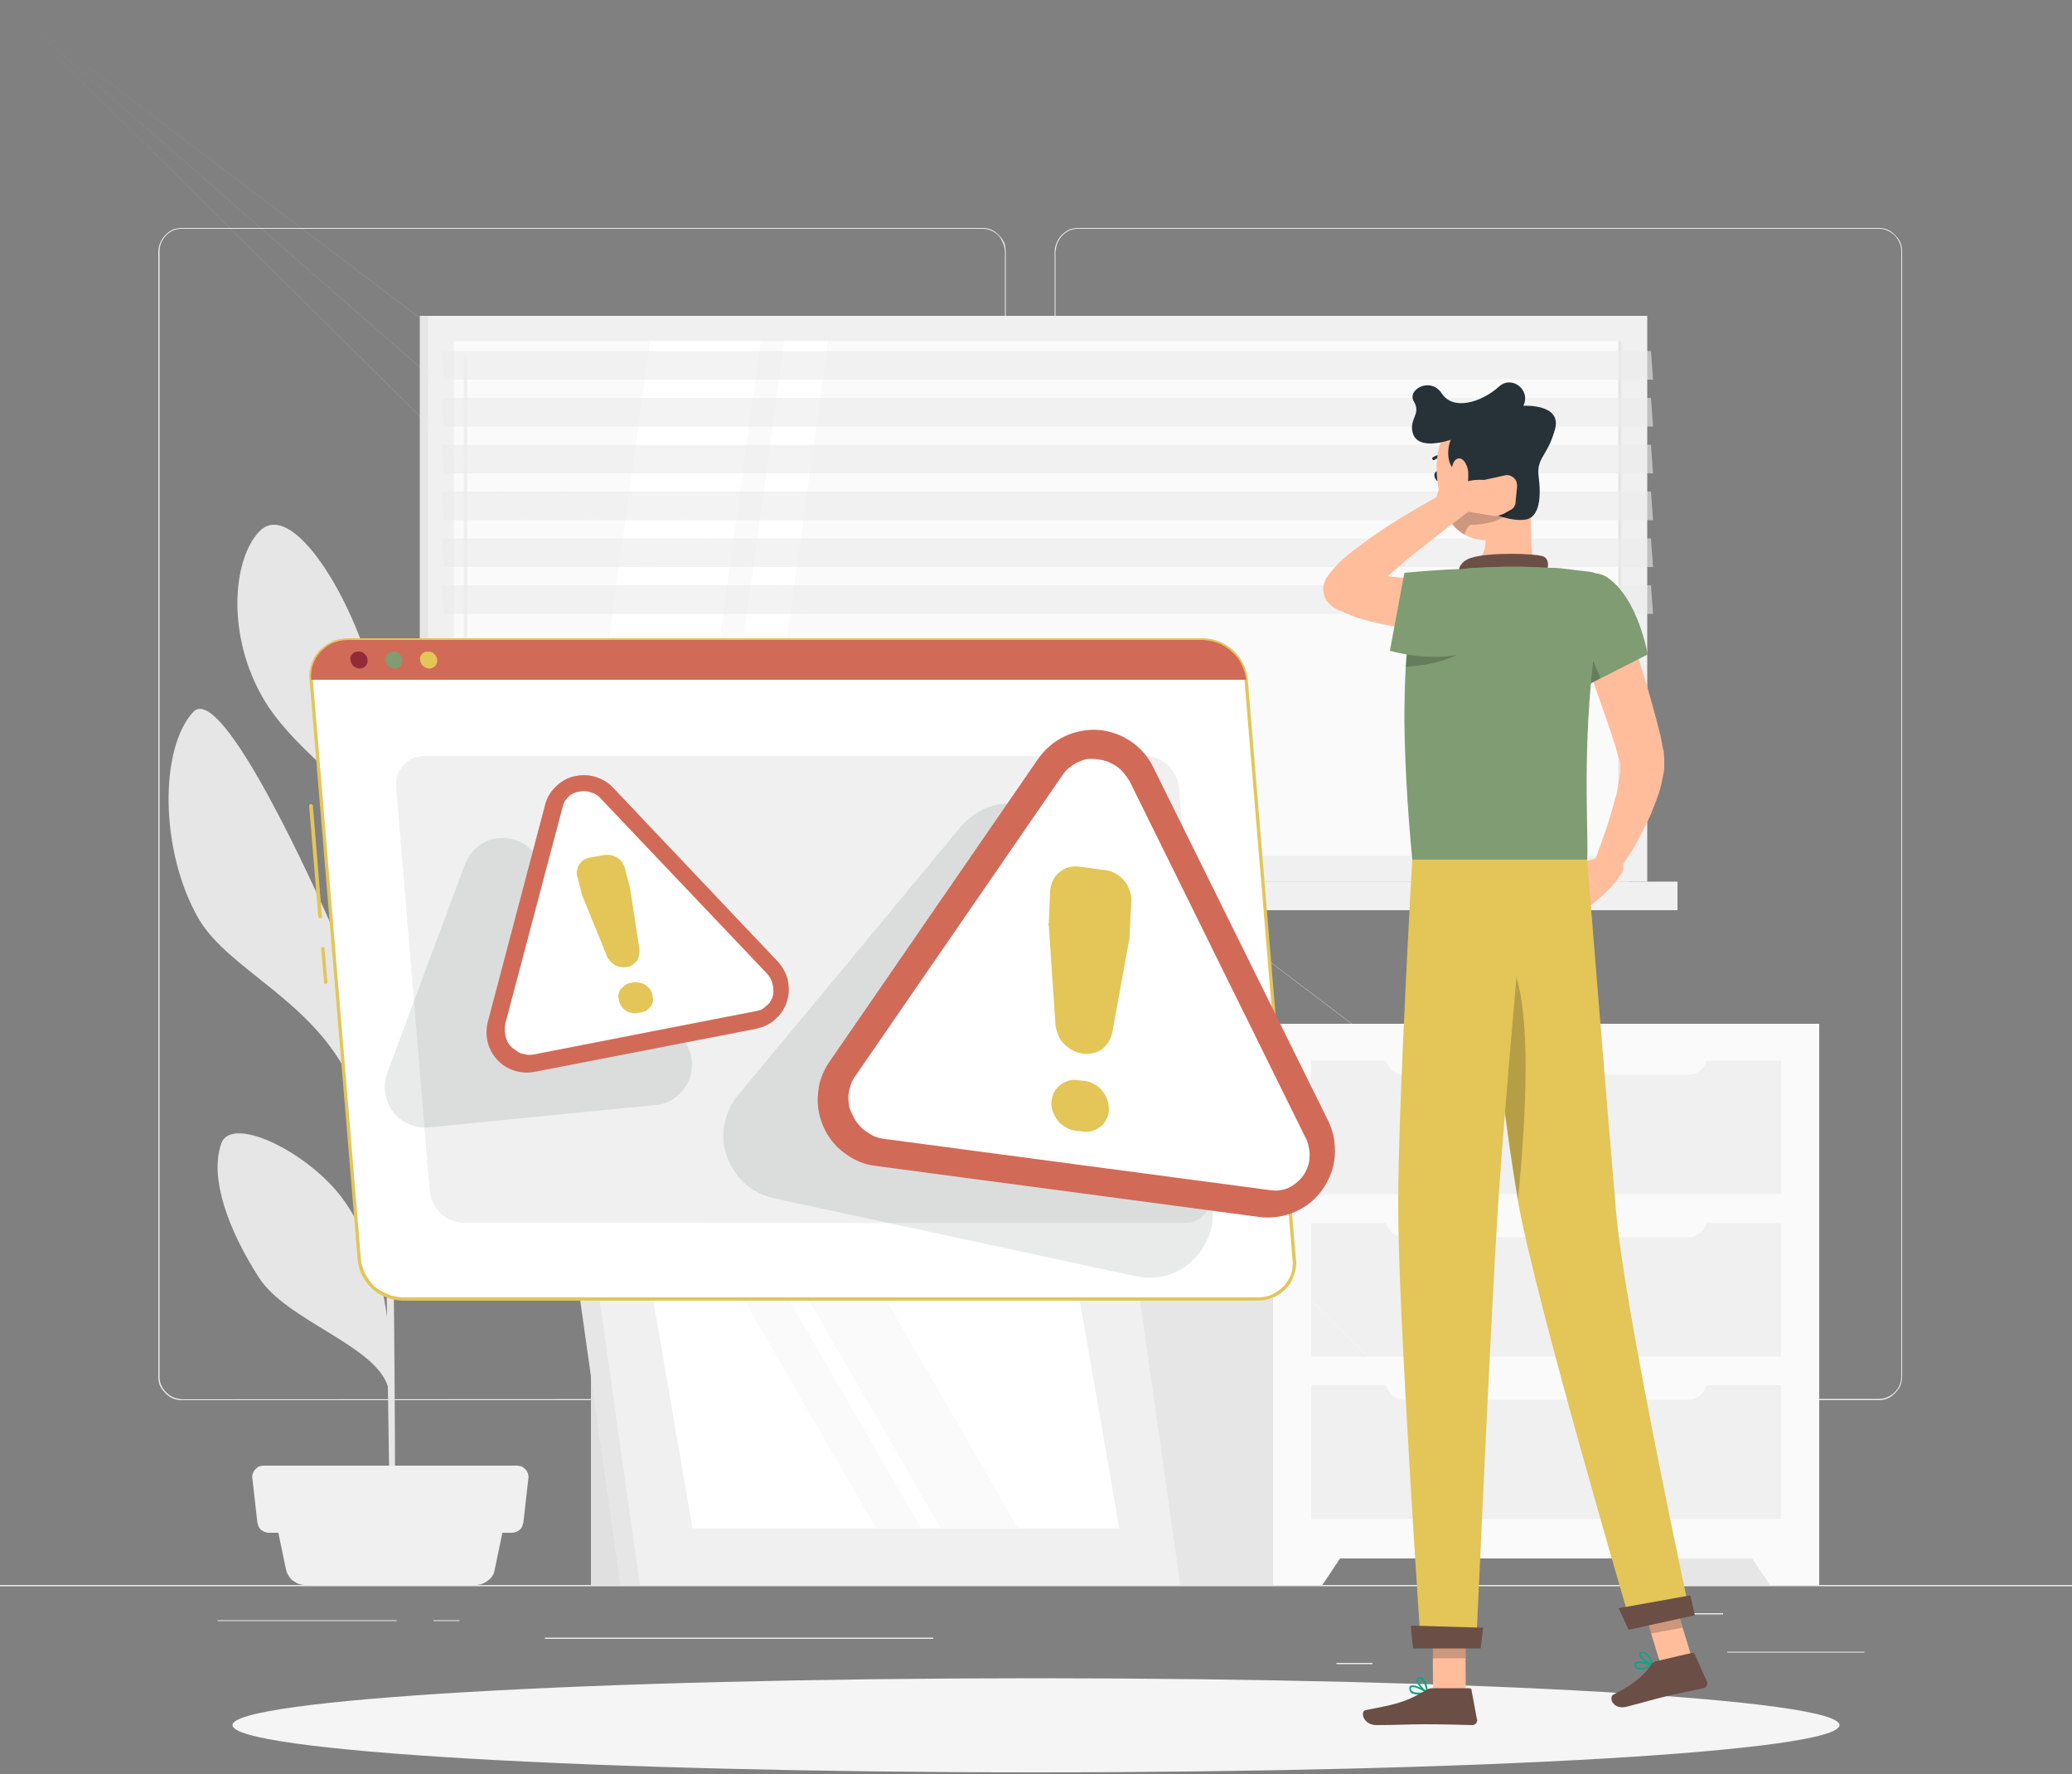 <?xml version="1.0" encoding="utf-8"?>
<!-- Generator: Adobe Illustrator 27.0.0, SVG Export Plug-In . SVG Version: 6.00 Build 0)  -->
<svg version="1.1" id="Layer_1" xmlns="http://www.w3.org/2000/svg" xmlns:xlink="http://www.w3.org/1999/xlink" x="0px" y="0px"
	 viewBox="0 0 500 428" style="enable-background:new 0 0 500 428;" xml:space="preserve">
<rect x="0" y="0" width="500" height="428" fill="#808080" stroke="none"/>
<style type="text/css">
	.st0{fill:#EBEBEB;}
	.st1{fill-rule:evenodd;clip-rule:evenodd;fill:#EBEBEB;}
	.st2{fill:#E6E6E6;}
	.st3{fill:#F0F0F0;}
	.st4{fill:#FAFAFA;}
	.st5{fill:#FFFFFF;}
	.st6{opacity:0.6;fill:#EBEBEB;enable-background:new    ;}
	.st7{fill:#E0E0E0;}
	.st8{fill:#F5F5F5;}
	.st9{fill:#E3C558;}
	.st10{fill-rule:evenodd;clip-rule:evenodd;fill:#E3C558;}
	.st11{fill:#D26A58;}
	.st12{fill:#912B38;}
	.st13{fill:#809C73;}
	.st14{opacity:0.1;fill:#263238;enable-background:new    ;}
	.st15{fill:#FFBD9C;}
	.st16{fill:#263238;}
	.st17{fill:#6B4E45;}
	.st18{fill-rule:evenodd;clip-rule:evenodd;fill:#0DA487;}
	.st19{opacity:0.2;enable-background:new    ;}
	.st20{opacity:0.2;}
</style>
<g id="freepik--background-complete--inject-17">
	<path id="Layer" class="st0" d="M0,382.4h500v0.3H0V382.4z"/>
	<path id="Layer_00000114792617801845209340000010138955802670485127_" class="st0" d="M416.8,398.5h33.1v0.2h-33.1V398.5z"/>
	<path id="Layer_00000124851049407281506420000014002955155978650529_" class="st0" d="M322.5,401.2h8.7v0.3h-8.7V401.2z"/>
	<path id="Layer_00000057844476902316750460000001408344935422948483_" class="st0" d="M396.6,389.2h19.2v0.3h-19.2V389.2z"/>
	<path id="Layer_00000070108737045387677270000017865384644212525489_" class="st0" d="M52.5,390.9h43.2v0.2H52.5L52.5,390.9z"/>
	<path id="Layer_00000023960665552097653060000014454153955432275885_" class="st0" d="M104.6,390.9h6.3v0.2h-6.3V390.9z"/>
	<path id="Layer_00000067947242780918187820000008183411075606340768_" class="st0" d="M131.5,395.1h93.7v0.3h-93.7V395.1z"/>
	<path id="Layer_00000065764128804449405970000005345222172927783096_" class="st1" d="M237,337.8H43.9c-0.7,0-1.5-0.1-2.2-0.4
		c-0.7-0.3-1.3-0.8-1.8-1.3s-1-1.1-1.3-1.8c-0.3-0.7-0.4-1.5-0.4-2.2V60.7c0-0.8,0.2-1.5,0.5-2.2c0.3-0.7,0.7-1.3,1.2-1.8
		s1.1-1,1.8-1.3c0.7-0.3,1.5-0.4,2.2-0.4H237c0.7,0,1.5,0.1,2.2,0.4c0.7,0.3,1.3,0.8,1.8,1.3s1,1.1,1.3,1.8c0.3,0.7,0.4,1.5,0.4,2.2
		v271.4c0,0.7-0.1,1.5-0.4,2.2c-0.3,0.7-0.8,1.3-1.3,1.8s-1.1,1-1.8,1.3C238.5,337.7,237.7,337.8,237,337.8z M43.9,55.2
		c-0.7,0-1.4,0.1-2.1,0.4c-0.7,0.3-1.2,0.7-1.7,1.2c-0.5,0.5-0.9,1.1-1.2,1.8c-0.3,0.7-0.4,1.4-0.4,2.1v271.4c0,0.7,0.1,1.4,0.4,2.1
		c0.3,0.7,0.7,1.2,1.2,1.7c0.5,0.5,1,0.9,1.7,1.2s1.4,0.4,2.1,0.5l193.1-0.1c0.7,0,1.4-0.1,2.1-0.4c0.7-0.3,1.3-0.7,1.8-1.2
		c0.5-0.5,0.8-1,1.1-1.7c0.3-0.7,0.5-1.4,0.5-2.1V60.7c0-0.7-0.2-1.4-0.5-2.1c-0.3-0.7-0.6-1.3-1.1-1.8c-0.5-0.5-1.1-0.9-1.8-1.2
		c-0.7-0.3-1.4-0.4-2.1-0.4H43.9z"/>
	<path id="Layer_00000119086123951227456350000004017729165980753063_" class="st1" d="M453.3,337.8H260.2c-0.7,0-1.5-0.1-2.2-0.4
		c-0.7-0.3-1.3-0.8-1.8-1.3c-0.5-0.5-1-1.1-1.3-1.8c-0.3-0.7-0.4-1.5-0.4-2.2V60.7c0-0.8,0.2-1.5,0.5-2.2c0.3-0.7,0.7-1.3,1.2-1.8
		c0.5-0.5,1.1-1,1.8-1.3c0.7-0.3,1.5-0.4,2.2-0.4h193.1c0.7,0,1.5,0.1,2.2,0.4c0.7,0.3,1.3,0.8,1.8,1.3c0.5,0.5,1,1.1,1.3,1.8
		c0.3,0.7,0.4,1.4,0.4,2.2v271.4c0,0.7-0.1,1.5-0.4,2.2c-0.3,0.7-0.8,1.3-1.3,1.8c-0.5,0.5-1.1,1-1.8,1.3
		C454.8,337.7,454,337.8,453.3,337.8z M260.2,55.2c-0.7,0-1.4,0.1-2.1,0.4c-0.7,0.3-1.2,0.7-1.7,1.2c-0.5,0.5-0.9,1.1-1.2,1.8
		c-0.3,0.7-0.4,1.4-0.5,2.1v271.4c0.1,0.7,0.2,1.4,0.5,2.1c0.3,0.7,0.7,1.2,1.2,1.7c0.5,0.5,1,0.9,1.7,1.2s1.4,0.4,2.1,0.4h193.1
		c0.7,0,1.4-0.1,2.1-0.4c0.7-0.3,1.3-0.7,1.8-1.2c0.5-0.5,0.9-1,1.2-1.7c0.3-0.7,0.4-1.4,0.4-2.1V60.7c0-0.7-0.1-1.4-0.4-2.1
		c-0.3-0.7-0.7-1.3-1.2-1.8c-0.5-0.5-1.1-0.9-1.8-1.2c-0.7-0.3-1.4-0.4-2.1-0.4H260.2z"/>
	<path id="Layer_00000025404655618307429880000007258502488875933375_" class="st2" d="M101.3,76.2h291.8v136.5H101.3L101.3,76.2z"
		/>
	<path id="Layer_00000096049346396058982670000002944046224596560258_" class="st3" d="M103.3,76.2h294.2v136.5H103.3L103.3,76.2z"
		/>
	<path id="Layer_00000091695279744527869430000013259910569807806848_" class="st2" d="M101.3,212.7h291.8v6.9H101.3L101.3,212.7z"
		/>
	<path id="Layer_00000047768474946788910290000007930304390797708990_" class="st3" d="M110.7,212.7h294.1v6.9H110.7L110.7,212.7z"
		/>
	<path id="Layer_00000027602468239272120070000003754840804268964015_" class="st4" d="M391.3,82.3v124.2H109.5V82.3H391.3z"/>
	<path id="Layer_00000097492766224840591720000012256974167113242272_" class="st5" d="M139.7,206.5l17.2-124.2h26.7l-17.1,124.2
		H139.7L139.7,206.5z"/>
	<path id="Layer_00000058568129563641574250000001225258747253689760_" class="st3" d="M112.3,200.4
		C112.3,200.4,112.3,200.4,112.3,200.4c-0.2-0.1-0.2-0.1-0.3-0.1c0-0.1,0-0.1-0.1-0.2c0-0.1,0-0.1,0-0.1V86.3c0-0.1,0-0.1,0-0.1
		c0.1-0.1,0.1-0.1,0.1-0.2c0.1-0.1,0.1-0.1,0.2-0.1s0.1,0,0.1,0c0.1,0,0.1,0,0.2,0s0.1,0,0.2,0.1c0,0.1,0,0.1,0,0.2
		c0.1,0,0.1,0,0.1,0.1V200c0,0.1,0,0.1-0.1,0.2c0,0,0,0-0.1,0.1c0,0,0,0-0.1,0.1C112.4,200.4,112.4,200.4,112.3,200.4z"/>
	<path id="Layer_00000006673745146554067410000003784797591116427432_" class="st5" d="M172.2,206.5l17.1-124.2h10.5l-17.2,124.2
		H172.2L172.2,206.5z"/>
	<path id="Layer_00000010277502268696682810000016780990665664041117_" class="st2" d="M391.3,82.3v124.2h-0.8V82.3H391.3z"/>
	<path id="Layer_00000121984932347750256870000007272491701599375015_" class="st6" d="M398.9,91.6H107.1l-0.5-6.9h291.8L398.9,91.6
		z"/>
	<path id="Layer_00000083796949403438330250000013785265027482499728_" class="st6" d="M398.9,102.9H107.1l-0.5-6.9h291.8
		L398.9,102.9z"/>
	<path id="Layer_00000112601849225188088050000011884277506051329678_" class="st6" d="M398.9,114.2H107.1l-0.5-6.9h291.8
		L398.9,114.2z"/>
	<path id="Layer_00000016062334777377304210000010482103592530575503_" class="st6" d="M398.9,125.5H107.1l-0.5-6.9h291.8
		L398.9,125.5z"/>
	<path id="Layer_00000004508026802962880400000015416232837530190472_" class="st6" d="M398.9,136.8H107.1l-0.5-6.9h291.8
		L398.9,136.8z"/>
	<path id="Layer_00000090269059132962042670000001258331965087175048_" class="st6" d="M398.9,148.1H107.1l-0.5-6.9h291.8
		L398.9,148.1z"/>
	<path id="Layer_00000003800000556839294090000001783637968876390581_" class="st2" d="M394.5,247H439v135.4h-44.5V247z"/>
	<path id="Layer_00000090990305990720077550000014170280008942409399_" class="st4" d="M427.1,382.4H439v-18.7h-24.4L427.1,382.4z"
		/>
	<path id="Layer_00000026149611387156855150000008320689192760127918_" class="st2" d="M273.1,247h44.5v135.4h-44.5V247z"/>
	<path id="Layer_00000173866193057758336350000000916317457932501432_" class="st4" d="M307.2,247H439v129H307.2V247z"/>
	<path id="Layer_00000106139775773760732830000003638863758938503557_" class="st4" d="M319.1,382.4h-11.9v-18.7h24.4L319.1,382.4z"
		/>
	<path id="Layer_00000089574537630231891220000015956363384255383441_" class="st3" d="M316.4,295.1h113.4v32.2H316.4V295.1z"/>
	<path id="Layer_00000167365815050426641720000018236013821527930519_" class="st3" d="M316.4,334.2h113.4v32.3H316.4V334.2z"/>
	<path id="Layer_00000170237287727092291850000008840212779894445482_" class="st4" d="M334.2,292.3H412v1.5c0,0.7-0.1,1.3-0.4,1.8
		c-0.2,0.6-0.5,1.1-1,1.5c-0.4,0.5-0.9,0.8-1.5,1c-0.5,0.3-1.1,0.4-1.8,0.4h-68.4c-0.6,0-1.2-0.1-1.8-0.4c-0.5-0.2-1-0.5-1.5-1
		c-0.4-0.4-0.7-0.9-1-1.5c-0.2-0.5-0.3-1.1-0.3-1.8v-1.5C0,0,0,0,0,0L334.2,292.3z"/>
	<path id="Layer_00000027565203062182635400000005720321453669317285_" class="st3" d="M316.4,255.9h113.4v32.2H316.4V255.9z"/>
	<path id="Layer_00000008139441085427412220000000090771168913386670_" class="st4" d="M334.2,253.1H412v1.6c0,0.6-0.1,1.2-0.4,1.7
		c-0.2,0.6-0.5,1.1-1,1.6c-0.4,0.4-0.9,0.7-1.5,1c-0.5,0.2-1.1,0.3-1.8,0.3h-68.4c-0.6,0-1.2-0.1-1.8-0.3c-0.5-0.3-1-0.6-1.5-1
		c-0.4-0.5-0.7-1-1-1.6c-0.2-0.5-0.3-1.1-0.3-1.7v-1.6C0,0,0,0,0,0L334.2,253.1z"/>
	<path id="Layer_00000173866590496004686640000014242073182615374736_" class="st4" d="M334.2,331.4H412v1.6c0,0.6-0.1,1.2-0.4,1.8
		c-0.2,0.5-0.5,1-1,1.5c-0.4,0.5-0.9,0.8-1.5,1c-0.5,0.3-1.1,0.4-1.8,0.4h-68.4c-0.6,0-1.2-0.1-1.8-0.4c-0.5-0.2-1-0.5-1.5-1
		c-0.4-0.5-0.7-1-1-1.5c-0.2-0.6-0.3-1.2-0.3-1.8v-1.6C0,0,0,0,0,0L334.2,331.4z"/>
	<path id="Layer_00000122687144186733698290000013803109087380729011_" class="st2" d="M53.4,275.9c2.5-7.2,22,2.5,30,14.3
		c5.3,7.9,8.5,16.3,10,27.6c-0.2-12.9-0.4-26.7-0.6-39.8c-1.6-3.2-5.2-10.7-7.9-16.6c-8.8-19.9-29.7-27.2-37-39.8
		c-9.4-16.4-9.4-41-1.3-49.8c7-7.7,30.2,44.4,32.8,50.2c9,20,11.6,35,13.3,49.4c-0.2-12.3-0.4-23.5-0.5-32.2
		c-0.5-28.3-1.1-37.4-1.4-40.2c-1-1.4-2.1-3-2.8-3.8c-5.6-7.3-18.1-15.9-24.3-26.4c-9.1-15.3-7.6-33.7-1.2-40.5
		c6.7-7.2,18.5,9.7,24.7,26.5s3.6,32.7,5.4,46.7c0.3,2.7,0.7,13,1,27.4c2-15.5,5.7-25.8,12.7-35.5c8.6-11.8,16.1-26.3,23.2-24.4
		c7.1,1.9,3.3,21-2.4,34.4c-5,11.9-29.6,23.9-33.3,33.5c0.5,19.5,0.8,44.1,1.1,67.1c2-11.9,0.6-12.9,8.6-31
		c4.7-10.8,24.2-24.1,26.5-16.7s-1.2,21.5-8.6,31.3c-5.9,7.9-19,7.9-22,12.8c-0.8,1.2-3,5.6-4.4,8.1c0.3,28,0.4,52.8,0.3,61.2
		l-1.3,0.1c0.1-2.2-0.1-16.4-0.4-35.3c-3.1-10-24.6-15.9-31.2-26.4C55.4,297.2,50.4,284.4,53.4,275.9z"/>
	<path id="Layer_00000183213348206637224090000002479124670612690351_" class="st3" d="M73.6,382.4h41.2c0.5,0,1.1-0.1,1.6-0.3
		c0.5-0.2,1-0.5,1.4-0.8c0.4-0.3,0.8-0.7,1.1-1.2c0.3-0.5,0.4-1,0.5-1.5l3-14.4H66l3,14.4c0.1,0.5,0.3,1,0.6,1.5
		c0.3,0.5,0.6,0.9,1,1.2c0.5,0.3,0.9,0.6,1.4,0.8C72.5,382.3,73.1,382.4,73.6,382.4z"/>
	<path id="Layer_00000173853218305994268830000004256641424019750303_" class="st3" d="M64.9,369.8h58.6c0.4,0,0.7-0.1,1-0.2
		c0.3-0.1,0.6-0.3,0.9-0.5c0.3-0.3,0.5-0.5,0.6-0.8c0.1-0.3,0.2-0.7,0.3-1l1.2-10.6c0.1-0.4,0-0.8-0.1-1.2c-0.1-0.3-0.3-0.7-0.6-1
		c-0.3-0.3-0.6-0.5-0.9-0.7c-0.4-0.1-0.8-0.2-1.2-0.2h-61c-0.4,0-0.8,0.1-1.2,0.2c-0.3,0.2-0.6,0.4-0.9,0.7c-0.3,0.3-0.5,0.7-0.6,1
		c-0.1,0.4-0.2,0.8-0.1,1.2l1.2,10.6c0.1,0.3,0.2,0.7,0.3,1c0.1,0.3,0.3,0.5,0.6,0.8c0.3,0.2,0.6,0.4,0.9,0.5
		C64.2,369.7,64.5,369.8,64.9,369.8z"/>
	<path id="Layer_00000011726262581028017240000016607209179220328584_" class="st7" d="M142.6,317.6h35.2v64.8h-35.2V317.6z"/>
	<path id="Layer_00000099663006776212589240000017171944813635977117_" class="st2" d="M267.6,382.4H149.7l-12.4-87.9h117.9
		L267.6,382.4z"/>
	<path id="Layer_00000073713298467129919150000003478147153122247590_" class="st3" d="M284.8,382.4H154.4L142,294.5h130.4
		L284.8,382.4z"/>
	<path id="Layer_00000162347403389859039920000017466800809556280762_" class="st5" d="M167.1,368.7l-10.4-60.5h102.9l10.5,60.5
		H167.1z"/>
	<path id="Layer_00000084497002267341283930000010400301700848669873_" class="st4" d="M211.4,368.7l-35-60.5h10.9l35,60.5H211.4z"
		/>
	<path id="Layer_00000128484567560301983300000013973659995179467146_" class="st4" d="M227,368.7l-35-60.5h18.7l35,60.5H227z"/>
</g>
<g id="freepik--Shadow--inject-17">
	<path id="freepik--path--inject-17" class="st8" d="M250,427.6c-107.2,0-193.9-5.1-193.9-11.4c0-6.2,86.7-11.3,193.9-11.3
		s193.9,5.1,193.9,11.3C443.9,422.5,357.2,427.6,250,427.6z"/>
</g>
<g id="freepik--Warning--inject-17">
	<path id="Layer_00000069360428670071733200000014260868797850954408_" class="st9" d="M77.3,221.5c-0.1,0-0.1,0-0.2,0
		s-0.1,0-0.1-0.1c-0.1,0-0.1,0-0.1-0.1c-0.1-0.1-0.1-0.1-0.1-0.2l-2.2-26.7c0,0,0,0,0-0.1c0.1-0.1,0.1-0.1,0.1-0.2
		c0.1,0,0.1,0,0.1-0.1c0.1,0,0.1,0,0.2,0s0.1,0,0.2,0c0,0,0,0,0.1,0.1c0.1,0.1,0.1,0.1,0.1,0.1c0.1,0.1,0.1,0.1,0.1,0.2l2.2,26.7
		c0,0.1,0,0.1,0,0.2c-0.1,0-0.1,0-0.1,0.1C77.5,221.5,77.5,221.5,77.3,221.5C77.4,221.5,77.4,221.5,77.3,221.5z"/>
	<path id="Layer_00000129925481549320976360000014456135252785187515_" class="st9" d="M78.6,237.4c-0.1,0-0.1,0-0.2,0
		c0-0.1,0-0.1-0.1-0.1c-0.1-0.1-0.1-0.1-0.1-0.1c0-0.1,0-0.1,0-0.2l-0.7-8.1c0-0.1,0-0.1,0-0.1c0-0.1,0-0.1,0.1-0.2
		c0-0.1,0-0.1,0.1-0.1c0.1,0,0.1,0,0.2,0c0.1,0,0.1,0,0.1,0c0.1,0,0.1,0,0.2,0.1c0.1,0,0.1,0,0.1,0.1c0,0.1,0,0.1,0,0.1l0.7,8.1
		c0,0.1,0,0.1,0,0.2c0,0.1,0,0.1-0.1,0.1c0,0.1,0,0.1-0.1,0.1C78.7,237.4,78.7,237.4,78.6,237.4L78.6,237.4z"/>
	<path id="Layer_00000149383881871926574660000017238890749042757288_" class="st5" d="M303.6,313.4H97.1c-1.3-0.1-2.6-0.3-3.8-0.8
		c-1.2-0.5-2.3-1.2-3.2-2c-1-0.9-1.8-2-2.3-3.1c-0.6-1.2-1-2.4-1.1-3.7L75.1,164c-0.1-1.2,0-2.5,0.4-3.6c0.4-1.2,1-2.3,1.8-3.2
		c0.9-0.9,1.9-1.6,3-2.1s2.3-0.7,3.6-0.7h206.4c1.3,0,2.6,0.3,3.8,0.8c1.2,0.5,2.3,1.2,3.2,2c1,0.9,1.8,2,2.3,3.1
		c0.6,1.2,1,2.4,1.1,3.7l11.6,139.8c0.2,1.2,0,2.4-0.4,3.6c-0.3,1.2-1,2.2-1.8,3.1s-1.8,1.7-3,2.2
		C306,313.1,304.8,313.4,303.6,313.4L303.6,313.4z"/>
	<path id="Layer_00000089570588298175216760000010954779353622428070_" class="st10" d="M303.6,313.8H97.1c-1.4-0.1-2.7-0.3-3.9-0.8
		c-1.3-0.5-2.4-1.2-3.4-2.1c-1-1-1.8-2-2.4-3.2s-1-2.5-1.1-3.9L74.7,164c-0.1-0.6-0.1-1.2,0-1.9c0.1-0.6,0.2-1.2,0.4-1.8
		c0.2-0.6,0.5-1.2,0.8-1.8c0.3-0.5,0.7-1,1.1-1.5c0.5-0.5,1-0.9,1.5-1.3c0.5-0.3,1.1-0.6,1.6-0.9c0.6-0.3,1.2-0.5,1.9-0.6
		c0.6-0.1,1.2-0.2,1.9-0.2h206.4c1.4,0,2.7,0.3,4,0.8c1.2,0.5,2.3,1.2,3.3,2.1c1,0.9,1.8,2,2.4,3.2c0.6,1.3,1,2.6,1.1,3.9
		l11.6,139.8c0.2,1.2,0,2.5-0.4,3.7c-0.4,1.3-1,2.4-1.9,3.3c-0.9,1-1.9,1.7-3.1,2.2S304.8,313.8,303.6,313.8L303.6,313.8z
		 M83.9,154.8c-1.2,0-2.4,0.3-3.5,0.7c-1,0.5-2,1.2-2.8,2c-0.8,0.9-1.4,1.9-1.8,3c-0.3,1.2-0.5,2.3-0.3,3.5l11.6,139.8
		c0.1,1.2,0.5,2.4,1,3.5c0.6,1.1,1.3,2.1,2.2,3c0.9,0.8,2,1.4,3.2,1.9c1.1,0.5,2.3,0.7,3.6,0.8h206.5c1.1,0,2.3-0.2,3.4-0.7
		c1-0.5,2-1.2,2.8-2c0.8-0.9,1.4-1.9,1.8-3c0.3-1.1,0.5-2.3,0.3-3.5L300.3,164c-0.1-1.2-0.5-2.4-1-3.5c-0.6-1.1-1.3-2.1-2.2-3
		c-0.9-0.8-2-1.4-3.2-1.9c-1.1-0.5-2.3-0.7-3.6-0.8L83.9,154.8z"/>
	<path id="Layer_00000113317245404771062440000000393204607023673770_" class="st11" d="M290.3,154.4H83.9c-1.3,0-2.5,0.3-3.6,0.7
		c-1.1,0.5-2.1,1.3-3,2.2c-0.8,0.9-1.4,1.9-1.8,3.1c-0.4,1.1-0.5,2.4-0.4,3.6h225.6c-0.1-1.3-0.5-2.5-1.1-3.7
		c-0.5-1.1-1.3-2.2-2.3-3c-0.9-0.9-2-1.6-3.2-2.1S291.6,154.5,290.3,154.4L290.3,154.4z"/>
	<path id="Layer_00000139257526091806252940000014876786239290258862_" class="st12" d="M88.7,159.2c0,0.3,0,0.5-0.1,0.8
		c-0.1,0.3-0.2,0.5-0.4,0.7c-0.2,0.2-0.4,0.3-0.6,0.4c-0.3,0.1-0.5,0.2-0.8,0.2c-0.3,0-0.5-0.1-0.8-0.2c-0.3-0.1-0.5-0.2-0.7-0.4
		c-0.2-0.2-0.4-0.4-0.5-0.7s-0.2-0.5-0.2-0.8c-0.1-0.3-0.1-0.5,0-0.8c0.1-0.2,0.3-0.4,0.4-0.6c0.2-0.2,0.4-0.4,0.7-0.5
		c0.2-0.1,0.4-0.1,0.7-0.1c0.3,0,0.6,0,0.9,0.1c0.3,0.1,0.5,0.3,0.7,0.5s0.4,0.4,0.5,0.6C88.6,158.7,88.7,158.9,88.7,159.2z"/>
	<path id="Layer_00000144316434229895999440000004157922964557057185_" class="st13" d="M97.1,159.2c0,0.3,0,0.5-0.1,0.8
		c-0.1,0.3-0.2,0.5-0.4,0.7c-0.2,0.2-0.4,0.3-0.6,0.4c-0.3,0.1-0.5,0.2-0.8,0.2s-0.5-0.1-0.8-0.2c-0.3-0.1-0.5-0.2-0.7-0.4
		c-0.2-0.2-0.4-0.4-0.5-0.7c-0.1-0.3-0.2-0.5-0.2-0.8c0-0.3,0-0.5,0.1-0.8c0.1-0.2,0.2-0.4,0.4-0.6s0.4-0.4,0.6-0.5
		c0.3-0.1,0.5-0.1,0.8-0.1c0.3,0,0.5,0,0.8,0.1c0.3,0.1,0.5,0.3,0.7,0.5c0.2,0.2,0.4,0.4,0.5,0.6C97,158.7,97.1,158.9,97.1,159.2z"
		/>
	<path id="Layer_00000177474099812487090130000001649832710669845175_" class="st9" d="M105.5,159.2c0,0.3,0,0.5-0.1,0.8
		c-0.1,0.3-0.2,0.5-0.4,0.7c-0.2,0.2-0.4,0.3-0.6,0.4c-0.3,0.1-0.5,0.2-0.8,0.2c-0.3,0-0.5-0.1-0.8-0.2c-0.3-0.1-0.5-0.2-0.7-0.4
		c-0.2-0.2-0.4-0.4-0.5-0.7s-0.2-0.5-0.2-0.8c-0.1-0.3-0.1-0.5,0-0.8c0.1-0.2,0.3-0.4,0.4-0.6c0.2-0.2,0.4-0.4,0.7-0.5
		c0.2-0.1,0.5-0.1,0.8-0.1c0.3,0,0.5,0,0.8,0.1c0.3,0.1,0.5,0.3,0.7,0.5s0.4,0.4,0.5,0.6C105.4,158.7,105.5,158.9,105.5,159.2z"/>
	<path id="Layer_00000181082421356123267060000014447582817868822959_" class="st3" d="M285.6,295.1L112,295c-1.1,0-2.1-0.2-3-0.6
		c-0.9-0.3-1.8-0.9-2.6-1.6c-0.7-0.7-1.3-1.5-1.8-2.4c-0.5-0.9-0.8-1.9-0.9-3L95.6,190c-0.1-1,0-2,0.3-2.9s0.8-1.8,1.5-2.5
		c0.6-0.7,1.4-1.3,2.3-1.7c0.9-0.3,1.9-0.5,2.9-0.5h173.7c1,0,2,0.2,3,0.6c0.9,0.4,1.8,0.9,2.5,1.6c0.8,0.7,1.4,1.6,1.9,2.5
		c0.5,0.9,0.7,1.9,0.8,2.9l8.1,97.5c0.1,1,0,1.9-0.3,2.8c-0.3,1-0.8,1.8-1.5,2.5c-0.6,0.7-1.4,1.3-2.3,1.7c-0.9,0.4-1.9,0.6-2.9,0.5
		V295.1z"/>
	<path id="Layer_00000115492486275855672920000009999891467838556599_" class="st14" d="M231.9,199.4l-53.8,64.8
		c-1.7,2-2.8,4.5-3.3,7.1s-0.3,5.2,0.6,7.7c0.9,2.5,2.4,4.8,4.3,6.5c2,1.8,4.4,3,7,3.6l87.3,18.8c2.7,0.6,5.6,0.5,8.2-0.4
		c2.7-0.9,5-2.5,6.8-4.7c1.8-2.1,3-4.7,3.5-7.4c0.4-2.8,0.1-5.6-0.9-8.2l-33.5-83.7c-1-2.5-2.6-4.6-4.7-6.3
		c-2.1-1.7-4.6-2.8-7.2-3.2c-2.7-0.4-5.4-0.1-7.9,0.8C235.8,195.8,233.6,197.4,231.9,199.4L231.9,199.4z"/>
	<path id="Layer_00000168112372264624414640000002044651309239155334_" class="st14" d="M112.2,208.5L93.4,259
		c-0.5,1.5-0.7,3.2-0.4,4.8c0.2,1.6,0.9,3.2,1.9,4.5s2.3,2.3,3.8,2.9c1.5,0.7,3.1,1,4.8,0.8l54.7-5.4c1.8-0.1,3.4-0.8,4.8-1.8
		c1.4-1.1,2.5-2.4,3.2-4.1c0.7-1.6,0.9-3.3,0.7-5.1c-0.2-1.7-0.9-3.3-2-4.7l-36-45.1c-1.1-1.4-2.5-2.4-4.1-3s-3.4-0.8-5.1-0.5
		c-1.7,0.2-3.3,1-4.6,2.1C113.8,205.5,112.8,206.9,112.2,208.5z"/>
	<path id="Layer_00000043452698591027894350000017862847963960268174_" class="st11" d="M250.5,183.1l-50.3,73
		c-1.6,2.3-2.6,4.9-2.8,7.7c-0.3,2.7,0.2,5.5,1.3,8c1.1,2.6,2.9,4.8,5.1,6.4c2.2,1.7,4.8,2.8,7.6,3.1l92.4,12.3
		c2.9,0.4,5.9,0,8.6-1.2c2.7-1.1,5-3,6.7-5.4s2.8-5.2,3-8.1s-0.3-5.9-1.6-8.5l-42.2-85.3c-1.2-2.5-3.1-4.7-5.5-6.3
		c-2.3-1.5-5-2.5-7.8-2.7s-5.7,0.4-8.2,1.6C254.3,178.9,252.1,180.8,250.5,183.1L250.5,183.1z"/>
	<path id="Layer_00000152263282219973744520000012429373184160727997_" class="st5" d="M213.6,274.8c-0.9-0.1-1.7-0.3-2.5-0.6
		c-0.7-0.3-1.5-0.8-2.2-1.3c-0.7-0.5-1.3-1-1.8-1.7c-0.5-0.6-1-1.3-1.3-2.1c-0.4-0.7-0.7-1.4-0.9-2.2c-0.1-0.8-0.2-1.6-0.2-2.4
		c0.1-0.8,0.2-1.6,0.5-2.4c0.2-0.8,0.5-1.5,1-2.2l50.4-73.2c0.5-0.7,1-1.2,1.7-1.7c0.6-0.5,1.3-0.9,2-1.2c0.7-0.3,1.5-0.6,2.3-0.7
		c0.8-0.1,1.6,0,2.3,0.1c0.9,0.1,1.7,0.3,2.5,0.6c0.7,0.3,1.5,0.7,2.2,1.2c0.7,0.5,1.3,1.1,1.8,1.8c0.5,0.6,1,1.3,1.4,2.1l42.2,85.5
		c0.4,0.7,0.7,1.5,0.8,2.3c0.2,0.8,0.3,1.6,0.2,2.4c0,0.8-0.1,1.6-0.4,2.3c-0.3,0.8-0.6,1.5-1.1,2.2s-1,1.2-1.6,1.7
		c-0.6,0.5-1.3,1-2,1.3c-0.7,0.3-1.5,0.5-2.3,0.6c-0.8,0.1-1.6,0-2.4-0.1L213.6,274.8z"/>
	<path id="Layer_00000024688247228893633650000018344147025795999364_" class="st9" d="M260.6,209.1l5.9,0.8
		c0.9,0.1,1.8,0.3,2.6,0.8c0.9,0.5,1.6,1.1,2.2,1.8c0.6,0.7,1,1.4,1.3,2.3c0.3,0.9,0.5,1.8,0.4,2.7l-0.4,7.7c0,0.1,0,0.1,0,0.2
		c0,0.1,0,0.1,0,0.2c0,0.1,0,0.2,0,0.3c0,0.1,0,0.1,0,0.2l-4.2,23.1c-0.2,0.8-0.5,1.5-0.9,2.2c-0.5,0.7-1,1.3-1.7,1.8
		s-1.4,0.8-2.2,0.9c-0.7,0.2-1.5,0.2-2.3,0.1c-0.9-0.1-1.7-0.4-2.5-0.8c-0.7-0.4-1.4-0.9-2-1.5c-0.6-0.6-1.1-1.3-1.4-2.1
		c-0.3-0.8-0.6-1.6-0.7-2.5l-1.6-23.9c0-0.1,0-0.1-0.1-0.2c0-0.1,0-0.1,0-0.2c0-0.1,0-0.1,0-0.2c0.1-0.1,0.1-0.1,0.1-0.2l0.3-7.7
		c0.1-0.9,0.3-1.7,0.7-2.5c0.4-0.8,0.9-1.5,1.6-2c0.7-0.6,1.5-1,2.4-1.2C258.9,209,259.7,209,260.6,209.1L260.6,209.1z M260.2,260.6
		l1.6,0.2c0.8,0.1,1.6,0.4,2.3,0.8c0.7,0.4,1.4,0.9,1.9,1.6c0.5,0.6,0.9,1.3,1.2,2.1c0.3,0.8,0.4,1.6,0.4,2.4c0,0.8-0.2,1.6-0.6,2.3
		c-0.3,0.7-0.8,1.3-1.4,1.8c-0.7,0.5-1.4,0.9-2.1,1.1c-0.8,0.2-1.6,0.2-2.3,0.1l-1.6-0.2c-0.9-0.1-1.7-0.4-2.4-0.8s-1.4-0.9-1.9-1.6
		c-0.5-0.6-0.9-1.3-1.2-2.1s-0.4-1.6-0.4-2.4c0.1-0.8,0.3-1.6,0.6-2.3c0.4-0.7,0.9-1.3,1.5-1.8c0.6-0.5,1.3-0.8,2.1-1.1
		C258.6,260.5,259.4,260.5,260.2,260.6z"/>
	<path id="Layer_00000071543824664563005350000008862972613275230140_" class="st11" d="M131.5,194.3l-13.8,52.3
		c-0.4,1.6-0.4,3.3,0,4.9c0.4,1.6,1.2,3,2.3,4.2c1.1,1.2,2.5,2.1,4.1,2.6s3.2,0.6,4.9,0.3l53.5-10.4c1.7-0.4,3.3-1.1,4.6-2.3
		s2.3-2.6,2.8-4.3c0.5-1.6,0.6-3.4,0.2-5.1c-0.4-1.7-1.2-3.2-2.4-4.5L148,190.1c-1.2-1.3-2.7-2.2-4.4-2.7c-1.6-0.5-3.4-0.5-5.1-0.1
		c-1.7,0.4-3.2,1.3-4.4,2.5C132.8,191,131.9,192.6,131.5,194.3L131.5,194.3z"/>
	<path id="Layer_00000000912119917470815240000011997593582732576898_" class="st5" d="M128.8,254.4c-0.5,0.1-0.9,0.1-1.4,0.1
		c-0.5-0.1-1-0.2-1.5-0.3c-0.5-0.1-0.9-0.4-1.3-0.7c-0.5-0.3-0.9-0.6-1.2-0.9c-0.3-0.3-0.6-0.7-0.9-1.2c-0.2-0.4-0.4-0.9-0.5-1.4
		c-0.1-0.5-0.2-0.9-0.2-1.4c0-0.5,0-1,0.1-1.5l13.9-52.5c0.1-0.5,0.3-0.9,0.5-1.3c0.3-0.4,0.6-0.8,0.9-1.1c0.3-0.3,0.7-0.6,1.2-0.8
		c0.4-0.2,0.8-0.3,1.3-0.4c0.5-0.1,1-0.2,1.5-0.1c0.5,0,0.9,0.1,1.4,0.3c0.5,0.1,0.9,0.3,1.4,0.6c0.4,0.3,0.8,0.6,1.1,1l39.9,42
		c0.3,0.3,0.6,0.7,0.9,1.2c0.2,0.4,0.4,0.8,0.5,1.3s0.2,1,0.2,1.5c0.1,0.5,0,1-0.1,1.5c-0.1,0.4-0.3,0.8-0.6,1.3
		c-0.2,0.4-0.5,0.7-0.9,1c-0.3,0.3-0.7,0.6-1.1,0.9c-0.4,0.2-0.8,0.3-1.3,0.4L128.8,254.4z"/>
	<path id="Layer_00000066509676010557584910000005737669983841833125_" class="st9" d="M142.3,206.9l3.4-0.6c0.5-0.1,1.1-0.1,1.6,0
		c0.6,0.1,1.1,0.3,1.6,0.6c0.5,0.3,0.9,0.7,1.2,1.1c0.3,0.5,0.6,1,0.7,1.5l1.2,4.6c0,0.1,0,0.1,0,0.1c0,0.1,0,0.1,0.1,0.2
		c0,0,0,0,0,0.1c0,0,0,0,0,0.1l2.2,14.4c0.1,0.5,0,0.9-0.1,1.4c-0.1,0.5-0.2,1-0.5,1.4c-0.3,0.4-0.7,0.7-1.1,1
		c-0.4,0.3-0.8,0.4-1.3,0.5c-0.5,0.1-1,0.1-1.5,0c-0.5-0.1-1-0.2-1.5-0.5c-0.4-0.3-0.8-0.6-1.1-1c-0.4-0.4-0.7-0.8-0.8-1.3
		l-5.6-13.7c0,0,0,0,0-0.1c-0.1,0-0.1,0-0.1-0.1c0-0.1,0-0.1,0-0.1c0-0.1,0-0.1-0.1-0.1l-1.2-4.6c-0.2-0.5-0.3-1.1-0.2-1.6
		c0.1-0.5,0.2-1,0.5-1.5c0.3-0.5,0.7-0.9,1.1-1.2C141.3,207.2,141.8,207,142.3,206.9L142.3,206.9z M151.9,237.2l1-0.2
		c0.5-0.1,0.9,0,1.4,0.1c0.5,0.1,1,0.2,1.4,0.5c0.4,0.3,0.8,0.6,1.1,1c0.3,0.4,0.5,0.9,0.6,1.4v-0.1c0.1,0.5,0.2,0.9,0.2,1.4
		c-0.1,0.5-0.2,1-0.5,1.4s-0.6,0.7-1,1c-0.3,0.3-0.7,0.4-1.2,0.5l-1,0.2c-0.5,0.1-0.9,0.1-1.4,0c-0.5-0.1-1-0.2-1.4-0.5
		c-0.4-0.3-0.8-0.6-1.1-1.1c-0.3-0.4-0.5-0.8-0.6-1.3s-0.2-0.9-0.2-1.4c0.1-0.5,0.2-0.9,0.5-1.3c0.3-0.4,0.6-0.7,1-1
		C151,237.5,151.4,237.3,151.9,237.2L151.9,237.2z"/>
</g>
<g id="freepik--Character--inject-17">
	<path id="Layer_00000090981242504469971120000001430513971357849496_" class="st15" d="M388.4,206l-7.8,2.5l6.2,7.4
		c0.5-0.4,0.9-0.8,1.3-1.2c0.4-0.4,0.8-0.8,1.2-1.3c0.4-0.5,0.8-0.9,1.1-1.4s0.7-0.9,1-1.4c0.1-0.3,0.2-0.6,0.3-0.9
		c0.1-0.3,0-0.7-0.1-1c-0.1-0.3-0.2-0.5-0.4-0.8c-0.2-0.3-0.4-0.5-0.7-0.7L388.4,206z"/>
	<path id="Layer_00000140723175922354976310000017888745184515956099_" class="st15" d="M377,214.6l4.7,5.7l5.2-4.4l-6.3-7.3
		L377,214.6L377,214.6z"/>
	<path id="Layer_00000093864799178457504690000012401014567707314305_" class="st15" d="M390.9,145.7c1.9,5.2,3.6,10.4,5.3,15.7
		c1.6,5.2,3.1,10.5,4.5,16.1l0.4,2.1l0.2,1.1l0.2,0.6v0.1v0.2v0.4c0.1,0.5,0.1,0.9,0.1,1.4c0,0.5,0,1,0,1.5c0,0.5,0,0.9-0.1,1.4
		c-0.1,0.5-0.2,0.9-0.3,1.4c-0.1,0.7-0.3,1.5-0.5,2.3c-0.2,0.7-0.4,1.5-0.7,2.2c-0.2,0.7-0.5,1.4-0.8,2.1c-0.3,0.7-0.5,1.4-0.8,2.1
		c-0.6,1.3-1.2,2.6-1.9,3.9c-0.7,1.3-1.3,2.5-2,3.8c-0.7,1.2-1.5,2.4-2.3,3.6c-0.8,1.2-1.6,2.4-2.4,3.5l-5.2-2.8
		c1.8-5,3.7-10.1,5-15.1c0.1-0.6,0.3-1.2,0.5-1.7c0.1-0.6,0.2-1.2,0.3-1.8c0.1-0.6,0.2-1.2,0.3-1.8c0.1-0.6,0.2-1.2,0.3-1.8
		c0-0.2,0-0.4,0-0.6c0-0.2,0-0.4,0-0.6c0-0.2,0-0.4,0-0.6c-0.1-0.3-0.1-0.5-0.1-0.7l-0.5-1.5l-0.5-1.9c-1.6-5-3.4-10.1-5.2-15.2
		c-1.7-5.2-3.5-10.3-5.2-15.5L390.9,145.7z"/>
	<path id="Layer_00000116943087481999967620000018068621969604758657_" class="st16" d="M347.7,114.7c0.1,0.7-0.1,1.2-0.5,1.4
		c-0.4,0.1-0.8-0.4-1-1c-0.2-0.7,0.1-1.3,0.5-1.4S347.6,114.1,347.7,114.7z"/>
	<path id="Layer_00000143593218658620759250000003933135249635045254_" class="st15" d="M347.6,115.9c-0.1,0.5-0.2,1.1-0.3,1.6
		c-0.1,0.5-0.2,1-0.4,1.5c-0.1,0.5-0.3,1-0.5,1.5c-0.1,0.5-0.3,1-0.6,1.5c0.3,0.1,0.5,0.2,0.8,0.2c0.3,0.1,0.5,0.1,0.8,0.1
		c0.3-0.1,0.5-0.1,0.8-0.2c0.2-0.1,0.4-0.2,0.7-0.3L347.6,115.9z"/>
	<path id="Layer_00000009589594984728824550000001373606975376391852_" class="st16" d="M346,111c0,0,0,0-0.1,0c0,0,0,0-0.1,0
		c0-0.1,0-0.1,0-0.1c-0.1,0-0.1,0-0.1-0.1c-0.1,0-0.1,0-0.1-0.1s0-0.1,0-0.1c0-0.1,0-0.1,0.1-0.2c0,0,0,0,0.1-0.1
		c0.3-0.1,0.5-0.3,0.8-0.4c0.3-0.1,0.5-0.1,0.8-0.1c0.3-0.1,0.6-0.1,0.9,0c0.3,0.1,0.6,0.2,0.9,0.3c0,0,0,0,0.1,0
		c0,0.1,0,0.1,0.1,0.2c0,0,0,0,0,0.1c0,0.1,0,0.1,0,0.1c-0.1,0.1-0.1,0.1-0.1,0.2c-0.1,0-0.1,0-0.1,0.1c-0.1,0-0.1,0-0.2,0
		c-0.1,0-0.1,0-0.1,0c-0.2-0.1-0.4-0.2-0.7-0.2c-0.2-0.1-0.4-0.1-0.7-0.1c-0.2,0-0.4,0-0.7,0.1c-0.2,0.1-0.4,0.2-0.6,0.3
		c0,0,0,0,0,0.1C346.1,111,346.1,111,346,111L346,111C346,111,346,111,346,111L346,111z"/>
	<path id="Layer_00000029759814139742102660000013796160410437156231_" class="st15" d="M369.1,116.7c0.7,7.3-0.3,14.3,1.3,20.6
		c0,0-1.8,5.9-12.5,5.9c-11.8,0-5.4-5.9-5.4-5.9c6.5-1.5,6.5-6.3,5.5-10.8L369.1,116.7z"/>
	<path id="Layer_00000011720239151894073430000010749508635884851618_" class="st17" d="M372.7,139.3c0.9-1.8,1.5-4.4-0.4-5.1
		c-2.1-0.7-13.2-1-17.3,0.4c-0.5,0.1-1,0.4-1.5,0.7c-0.4,0.3-0.8,0.7-1.1,1.2c-0.3,0.5-0.4,1-0.5,1.6c-0.1,0.5-0.1,1.1,0,1.6
		L372.7,139.3z"/>
	<path id="Layer_00000152946588311613045910000007197719440577363377_" class="st18" d="M396.4,402.8c-0.1,0-0.3,0-0.5,0
		c-0.1,0-0.3,0-0.4,0c-0.1,0-0.3,0-0.4-0.1c-0.1-0.1-0.2-0.1-0.3-0.2c-0.1-0.1-0.1-0.1-0.2-0.2c-0.1-0.1-0.1-0.2-0.1-0.3
		c-0.1-0.1-0.1-0.2-0.1-0.3c0-0.1,0-0.1,0-0.2c0-0.1,0-0.1,0-0.2c0.1,0,0.1,0,0.1-0.1c0.1-0.1,0.1-0.1,0.1-0.1
		c0.9-0.7,4,0.3,4.3,0.4c0,0,0,0,0.1,0c0,0,0,0,0,0.1l0,0c0,0,0,0,0,0.1l0,0c0,0.1,0,0.1,0,0.1l0,0c-0.1,0.1-0.1,0.1-0.1,0.1
		c-0.1,0.1-0.3,0.1-0.5,0.2c-0.2,0.1-0.4,0.1-0.5,0.2c-0.2,0.1-0.4,0.1-0.6,0.2c-0.1,0.1-0.3,0.1-0.5,0.2
		C396.7,402.8,396.5,402.8,396.4,402.8L396.4,402.8z M398.3,401.7c0,0,0,0-0.1,0C398.3,401.7,398.3,401.7,398.3,401.7z M398.2,401.8
		c-1.2-0.4-2.9-0.8-3.3-0.4l0,0c-0.1,0-0.1,0-0.1,0.1c0,0,0,0,0,0c0,0.1,0,0.1,0,0.1c0,0.1,0,0.1,0.1,0.2c0,0.1,0,0.1,0.1,0.2
		c0,0.1,0,0.1,0.1,0.2c0.1,0,0.1,0,0.2,0.1C395.8,402.6,396.9,402.4,398.2,401.8L398.2,401.8z"/>
	<path id="Layer_00000042738313026211108500000011038628336782497425_" class="st18" d="M398.7,401.9c-0.9-0.2-3.1-1.7-3.1-2.7
		c0-0.1,0-0.1,0-0.2c0.1-0.1,0.1-0.1,0.1-0.2c0.1-0.1,0.1-0.1,0.2-0.1c0.1-0.1,0.1-0.1,0.2-0.1c0.1-0.1,0.1-0.1,0.2-0.1
		c0.1,0,0.2,0,0.3,0c0.1,0,0.1,0,0.2,0c0.1,0.1,0.1,0.1,0.2,0.1c1.2,0.6,2,2.9,2,3c0,0.1,0,0.1,0,0.1c0,0.1,0,0.1,0,0.1
		c0,0,0,0,0,0.1c-0.1,0-0.1,0-0.1,0L398.7,401.9z M396.2,398.9c-0.2,0.1-0.2,0.2-0.2,0.2c0,0.6,1.4,1.8,2.4,2.2
		c-0.1-0.2-0.1-0.4-0.2-0.7c-0.1-0.2-0.3-0.4-0.4-0.6c-0.1-0.2-0.3-0.4-0.5-0.6c-0.1-0.2-0.3-0.4-0.5-0.5c0,0,0,0-0.1,0
		c-0.1-0.1-0.1-0.1-0.1-0.1c-0.1,0-0.1,0-0.2,0c0,0,0,0-0.1,0L396.2,398.9z"/>
	<path id="Layer_00000154385617917594963640000001477942706088598706_" class="st18" d="M341.7,408.8c-0.1,0-0.3,0-0.4-0.1
		c-0.1,0-0.3,0-0.4-0.1s-0.3-0.1-0.4-0.2c-0.1-0.1-0.1-0.2-0.2-0.3c-0.1-0.1-0.1-0.1-0.1-0.2c-0.1-0.1-0.1-0.2-0.1-0.3
		c0-0.1,0-0.2,0-0.3c0-0.1,0-0.1,0-0.2s0-0.1,0.1-0.2c0,0,0,0,0.1-0.1c0.1-0.1,0.1-0.1,0.1-0.1c1-0.5,3.8,1.2,4.1,1.4c0,0,0,0,0,0.1
		c0.1,0,0.1,0,0.1,0c0,0,0,0,0,0.1c0,0,0,0,0,0c0,0.1,0,0.1,0,0.1c0,0,0,0-0.1,0c0,0,0,0,0,0.1c0,0,0,0-0.1,0
		c-0.1,0.1-0.3,0.1-0.5,0.1c-0.2,0.1-0.4,0.1-0.6,0.1s-0.4,0-0.6,0.1c-0.1,0-0.3,0-0.5,0C342.1,408.8,341.9,408.8,341.7,408.8z
		 M340.6,407.1c0,0-0.1,0-0.1,0.2c0,0.1,0,0.1,0,0.2s0,0.1,0,0.2c0.1,0.1,0.1,0.1,0.1,0.2c0.1,0.1,0.1,0.1,0.2,0.1
		c0.5,0.4,1.6,0.5,3,0.2C342.7,407.5,341.1,406.8,340.6,407.1L340.6,407.1z"/>
	<path id="Layer_00000066480456377969092670000015437957482590634912_" class="st18" d="M344.3,408.5c-0.9-0.5-2.6-2.3-2.5-3.3
		c0.1-0.1,0.1-0.2,0.1-0.3c0.1,0,0.1,0,0.2-0.1c0.1-0.1,0.1-0.1,0.2-0.1c0.1-0.1,0.1-0.1,0.2-0.1c0.1,0,0.1,0,0.2,0
		c0.1,0,0.2,0,0.3,0.1c0.1,0,0.1,0,0.2,0.1c0.1,0,0.1,0,0.2,0.1c1,0.8,1.2,3.3,1.2,3.4c0,0,0,0,0,0.1l0,0c0,0,0,0-0.1,0.1
		c0,0,0,0,0,0c0,0,0,0,0,0c0,0,0,0-0.1,0l0,0l0,0L344.3,408.5z M342.5,405c-0.3,0-0.3,0.2-0.3,0.2c-0.1,0.6,1,2,1.9,2.7
		c0-0.3,0-0.5-0.1-0.8c-0.1-0.2-0.1-0.4-0.2-0.7c-0.1-0.2-0.2-0.4-0.3-0.6c-0.1-0.2-0.3-0.4-0.4-0.6c0-0.1,0-0.1-0.1-0.1
		s-0.1,0-0.1-0.1c-0.1,0-0.1,0-0.1,0C342.7,405,342.7,405,342.5,405L342.5,405z"/>
	<path id="Layer_00000145048932969945305430000011533305090516119938_" class="st15" d="M353.7,408.2h-7.9l-0.1-18.3h7.9
		L353.7,408.2z"/>
	<path id="Layer_00000127028094391185650590000005825104927790598026_" class="st15" d="M408.7,401.4l-7.6,1.4l-5.5-18l7.6-1.4
		L408.7,401.4z"/>
	<path id="Layer_00000100364717699086734220000016628671272871997852_" class="st17" d="M399.6,400.8l8.6-2c0.1,0,0.2,0,0.3,0
		c0.1,0,0.1,0,0.2,0c0.1,0.1,0.1,0.1,0.2,0.2s0.1,0.1,0.1,0.2l2.9,6.5c0.1,0.1,0.1,0.3,0.1,0.5c0,0.2-0.1,0.4-0.2,0.5
		c-0.1,0.2-0.2,0.3-0.3,0.4c-0.1,0.1-0.3,0.2-0.5,0.2c-3,0.7-4.5,0.9-8.3,1.8c-2.3,0.5-7.1,1.9-10.3,2.7c-3.3,0.7-4.3-2.4-3-3
		c5.6-2.8,7.5-5,9.1-7.2c0.1-0.1,0.1-0.2,0.2-0.3s0.2-0.1,0.3-0.2c0.1-0.1,0.2-0.1,0.3-0.2C399.4,400.8,399.5,400.8,399.6,400.8
		L399.6,400.8z"/>
	<path id="Layer_00000182530294531716583550000015059480655351508145_" class="st17" d="M345.9,407.3h8.6c0.1,0,0.1,0,0.2,0
		c0.1,0,0.1,0,0.2,0.1c0.1,0.1,0.1,0.1,0.2,0.2c0,0.1,0,0.1,0,0.2l1.3,7c0.1,0.2,0.1,0.4,0,0.5c-0.1,0.2-0.1,0.4-0.2,0.5
		c-0.1,0.1-0.3,0.2-0.5,0.3c-0.1,0.1-0.3,0.1-0.5,0.1c-3.1-0.1-7.6-0.2-11.5-0.2c-4.5,0-6.2,0.2-11.5,0.2c-3.3,0-4-3.3-2.7-3.6
		c6.3-1.3,9-1.5,14.4-4.7c0.2-0.1,0.4-0.2,0.5-0.3c0.1-0.1,0.3-0.1,0.5-0.2c0.1,0,0.3,0,0.5-0.1
		C345.5,407.3,345.7,407.3,345.9,407.3z"/>
	<path id="Layer_00000111190356754553951590000014507528477017716900_" class="st13" d="M388,139.4c7.4,5.2,9.6,18.5,9.6,18.5
		l-16.7,8.5c-0.7-1.3-1.3-2.7-1.9-4c-0.6-1.4-1.1-2.8-1.6-4.1c-0.5-1.4-1-2.8-1.4-4.2c-0.5-1.5-0.9-2.9-1.2-4.3
		C373,141.9,382.8,135.7,388,139.4z"/>
	<path id="Layer_00000152238024984247309040000015923490197368333469_" class="st19" d="M379.6,147.9l6.6,15.7l-5.3,2.8
		c-0.4-0.9-0.8-1.7-1.2-2.6c-0.4-0.8-0.8-1.6-1.1-2.5c-0.4-0.9-0.8-1.7-1.1-2.6s-0.6-1.7-0.9-2.6L379.6,147.9z"/>
	<path id="Layer_00000016075479688169869560000008780118949819917213_" class="st13" d="M338.9,174c0.1,8.8,0.6,19.8,1.9,33.4H383
		c0.5-6.2-2.1-35.5,4.2-64.7c0.1-0.5,0.1-1.1,0-1.6c-0.1-0.5-0.3-1-0.6-1.4c-0.3-0.5-0.6-0.8-1.1-1.1s-1-0.5-1.5-0.6
		c-0.8-0.1-1.6-0.2-2.5-0.3c-0.8-0.1-1.6-0.2-2.5-0.3c-0.8-0.1-1.6-0.2-2.5-0.3c-0.8-0.1-1.6-0.1-2.5-0.1c-1.5-0.1-3-0.2-4.5-0.2
		c-1.5-0.1-3-0.1-4.5-0.1c-1.5,0-2.9,0-4.4,0.1c-1.5,0-3,0.1-4.5,0.2c-0.6,0-1.2,0-1.8,0.1c-0.6,0.1-1.2,0.2-1.8,0.3
		c-0.6,0.1-1.2,0.1-1.8,0.2c-0.6,0.1-1.2,0.3-1.8,0.4c-0.9,0.1-1.7,0.4-2.5,0.9c-0.8,0.4-1.5,0.9-2.2,1.5c-0.7,0.7-1.2,1.4-1.7,2.1
		c-0.5,0.8-0.8,1.6-1,2.5c-0.3,1.3-0.6,2.7-0.9,4.1c-0.3,1.3-0.5,2.7-0.7,4.1c-0.2,1.3-0.3,2.7-0.4,4.1c-0.1,1.4-0.2,2.8-0.3,4.1
		C339,165.1,338.9,169.2,338.9,174L338.9,174z"/>
	<path id="Layer_00000067927958892621640320000014615260861273131454_" class="st19" d="M352.2,157.5c-2.8,2-8.1,3-13,3.4
		c0.1-1.3,0.2-2.6,0.3-3.7c1.3-0.7,2.6-1.3,3.8-1.9L352.2,157.5z"/>
	<g id="Layer_00000168809566841249180850000005904826701118845101_" class="st20">
		<path id="Layer_00000103240713755377250930000010393785442522572183_" d="M345.7,389.9v10.2h7.9v-10.2H345.7z"/>
		<path id="Layer_00000034068652551425499340000011244155123465930653_" d="M403.2,383.4l-7.6,1.4l2.8,9.3l7.6-1.4L403.2,383.4z"/>
	</g>
	<path id="Layer_00000097470101795695613800000005496248386784655547_" class="st15" d="M368,108.2c1.1,7.8,2.2,12.3-0.8,17.2
		c-0.9,1.6-2.3,2.9-3.9,3.7c-1.7,0.9-3.5,1.3-5.4,1.2c-1.8-0.1-3.6-0.7-5.2-1.7c-1.5-1.1-2.7-2.5-3.5-4.2c-3.1-6.5-4.4-18.1,2.3-23
		c1.5-1.1,3.2-1.8,5-2.1c1.8-0.2,3.6,0,5.2,0.7c1.7,0.7,3.2,1.9,4.3,3.3C367.1,104.7,367.8,106.4,368,108.2z"/>
	<path id="Layer_00000096758548774329715620000013422715652614108060_" class="st16" d="M351.8,113.9c-2.9-1.3-2.6-5.9-1.7-7.8
		c-3.4,1.1-8.3,1.8-9.2-1.7c-0.9-3.4,2.1-4.5,0.3-7.5c-1.8-2.9,4-6.1,6.7-2c2.7,4.2,9.4,2.3,13.8-1.6c3.1-2.9,7.8,0.8,5.9,4.6
		c0,0,9.5-0.6,7.6,5.8c-1.8,6.5-4.5,6.7-3.9,11.3c0.4,3.1,0.8,9.4-2.9,10.3C363.9,126.3,352.6,122.3,351.8,113.9L351.8,113.9z"/>
	<path id="Layer_00000014629769067177978320000006854957904150310534_" class="st19" d="M351.8,122.3c-0.9,0.6-1.8,1.3-2.7,2
		l0.1,0.1c0.2,0.5,0.4,0.9,0.7,1.4c0.3,0.4,0.7,0.8,1,1.2c0.3,0.4,0.7,0.7,1.1,1c0.4,0.3,0.8,0.6,1.3,0.9c0.5-0.5,0.8-2.4,1.9-2.3
		c3.2,0.1,9.3-1.3,10.3-4.9L351.8,122.3z"/>
	<path id="Layer_00000158023405826541543580000018126725458844349093_" class="st15" d="M354.3,113.8c0,0.4,0,0.8,0,1.3
		c0,0.4,0,0.8-0.1,1.3c-0.1,0.4-0.2,0.8-0.3,1.2c-0.1,0.5-0.2,0.9-0.4,1.3c-0.9,1.8-2.3,0.6-2.9-1.6c-0.5-2-0.6-5.4,0.7-6.4
		C352.6,109.9,354,111.5,354.3,113.8L354.3,113.8z"/>
	<path id="Layer_00000152948921570663883490000016510363204608023739_" class="st9" d="M355.8,207.4c0,0,6.6,60.3,10.6,82.9
		c4.5,24.8,27.4,102.4,27.4,102.4l14.1-3c0,0-15.7-72.6-17.9-97.1c-2.3-26.6-7-85.2-7-85.2L355.8,207.4z"/>
	<path id="Layer_00000170987083033609122880000012953388417976254397_" class="st17" d="M390.6,388l2.4,5.2l16-3.5l-1.1-4.8
		L390.6,388z"/>
	<path id="Layer_00000087396987907389228390000009867720534530156735_" class="st19" d="M360.6,228.9c10.3,2,7.7,40.7,5.7,60.5
		c-2.5-14-5.8-41-8-60.2c0.1-0.1,0.3-0.2,0.5-0.2c0.2-0.1,0.4-0.1,0.6-0.2c0.2,0,0.4,0,0.6,0S360.4,228.8,360.6,228.9L360.6,228.9z"
		/>
	<path id="Layer_00000009552467404801963170000013159933655427904410_" class="st9" d="M340.8,207.4c0,0-3.4,59-3.4,83.1
		c-0.1,25,5.5,107,5.5,107h13.3c0,0,3.6-80.5,5.2-105.1c1.7-26.8,7.1-85,7.1-85H340.8z"/>
	<path id="Layer_00000039837163389881658610000018208869648543957638_" class="st17" d="M340.5,392.2c-0.1,0,0.5,5.5,0.5,5.5h16.3
		l0.6-5L340.5,392.2z"/>
	<path id="Layer_00000068652219780338914960000002610959084546911914_" class="st15" d="M357.5,151.7c-1.6,0.2-2.9,0.3-4.4,0.3
		c-1.5,0.1-2.9,0.1-4.3,0.1c-2.9,0-5.8-0.2-8.7-0.5c-0.7-0.1-1.5-0.2-2.2-0.3c-0.7-0.1-1.5-0.2-2.2-0.3c-0.7-0.1-1.4-0.3-2.1-0.4
		c-0.7-0.2-1.5-0.4-2.2-0.5c-0.7-0.2-1.5-0.4-2.3-0.6c-0.7-0.2-1.5-0.4-2.2-0.7s-1.5-0.6-2.2-0.9c-0.7-0.3-1.4-0.6-2.1-0.9l-0.4-0.2
		c-0.6-0.3-1.1-0.8-1.6-1.3c-0.5-0.5-0.8-1-1-1.7c-0.2-0.7-0.3-1.3-0.3-2c0.1-0.7,0.3-1.4,0.6-2c0-0.1,0-0.1,0.1-0.2
		c0-0.1,0-0.1,0.1-0.2s0.1-0.1,0.1-0.2c0.1-0.1,0.1-0.1,0.2-0.2c0.3-0.4,0.6-0.8,0.9-1.2c0.3-0.4,0.7-0.8,1-1.1
		c0.3-0.3,0.7-0.7,1-1.1c0.3-0.3,0.7-0.7,1.1-1c1.4-1.2,2.7-2.2,4.1-3.2c2.7-2.1,5.5-3.9,8.3-5.7c2.8-1.7,5.6-3.4,8.5-5
		c2.8-1.6,5.7-3,8.7-4.4c0.7-0.3,1.4-0.3,2.1-0.1c0.7,0.2,1.2,0.7,1.6,1.3c0.4,0.6,0.5,1.3,0.4,2s-0.5,1.4-1,1.8
		c-2.5,2-5.1,3.9-7.6,5.8c-2.5,2-5,3.9-7.5,5.9s-4.9,4-7.1,6c-1.2,1-2.3,2-3.2,3.1c-0.2,0.2-0.4,0.4-0.7,0.7
		c-0.2,0.2-0.4,0.4-0.6,0.7c-0.2,0.2-0.4,0.4-0.5,0.7c-0.2,0.3-0.4,0.5-0.6,0.8l-2.2-8c0.5,0.2,1.1,0.4,1.7,0.5
		c0.5,0.2,1.1,0.4,1.6,0.5c0.6,0.2,1.2,0.3,1.7,0.4c0.6,0.1,1.2,0.3,1.7,0.4c0.6,0.1,1.2,0.2,1.9,0.3c0.6,0.1,1.2,0.1,1.8,0.2
		c0.7,0.1,1.3,0.1,1.9,0.2c0.6,0.1,1.2,0.1,1.8,0.1c2.5,0.2,5.1,0.3,7.7,0.3c1.3,0,2.6,0,3.9,0c1.2,0,2.6-0.1,3.7-0.2h0.1
		c1.6,0,3,0.6,4.1,1.6s1.8,2.5,1.9,4s-0.3,3-1.3,4.1C360.4,150.6,359.1,151.4,357.5,151.7L357.5,151.7z"/>
	<path id="Layer_00000034797661108296266580000000514447951657962118_" class="st15" d="M363.1,114.7l-5,1.1c0,0-6.7-0.8-8.2,4.2
		l4,3.4l6.1,1c0.3,0.1,0.5,0.1,0.7,0.1c0.3,0,0.5,0,0.8-0.1c0.2,0,0.4-0.1,0.7-0.2c0.2-0.1,0.4-0.1,0.6-0.2l1.6-0.9
		c0.2-0.1,0.4-0.2,0.5-0.3s0.3-0.3,0.4-0.4c0.1-0.2,0.2-0.4,0.3-0.6c0.1-0.1,0.1-0.3,0.1-0.5l0.4-4c0-0.4-0.1-0.8-0.2-1.2
		c-0.1-0.3-0.4-0.6-0.7-0.9c-0.3-0.2-0.6-0.4-1-0.5C363.9,114.6,363.5,114.6,363.1,114.7L363.1,114.7z"/>
	<path id="Layer_00000080892359320120483390000014480781526474036158_" class="st13" d="M353.4,157.6c-8.4,2.3-18-0.6-18-0.6
		l3.5-18.8c0,0,8.3-0.8,13.6-0.9C365.9,137,368.5,153.4,353.4,157.6z"/>
</g>
</svg>
